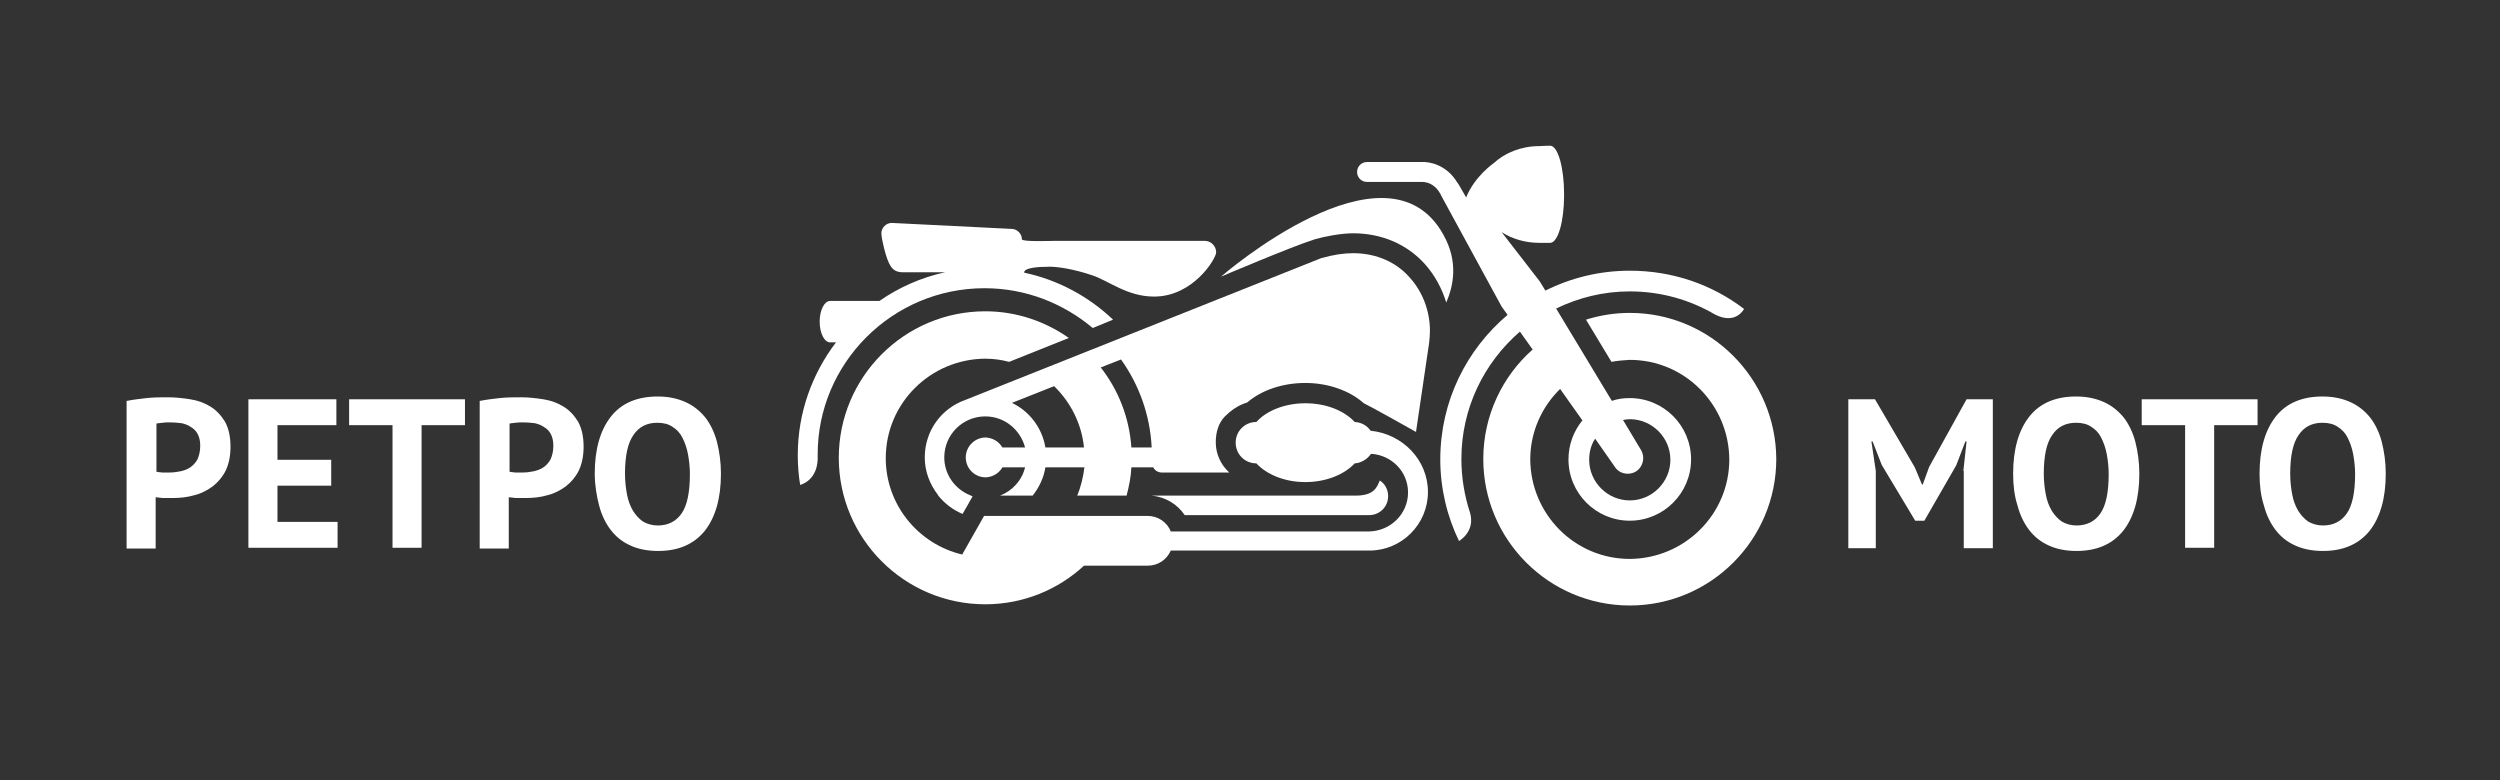 <?xml version="1.0" encoding="utf-8"?>
<!-- Generator: Adobe Illustrator 18.1.0, SVG Export Plug-In . SVG Version: 6.00 Build 0)  -->
<svg version="1.1" id="Слой_1" xmlns="http://www.w3.org/2000/svg" xmlns:xlink="http://www.w3.org/1999/xlink" x="0px" y="0px"
	 viewBox="0 0 628 196" enable-background="new 0 0 628 196" xml:space="preserve">
<rect x="0" y="0" width="628" height="196" fill="#333333" stroke="none"/>
<g>
	<path fill="#FFFFFF" d="M339.9,58.6c7.1,0,13.5,2.7,18,7.7c2.5,2.8,4.3,6.1,5.4,9.7c1.8-4.2,3.1-10.2-0.7-17
		c-14.2-25.8-55.9,10.5-55.9,10.5s17.6-7.5,23.6-9.4C332.7,59.4,336.9,58.6,339.9,58.6z"/>
	<path fill="#FFFFFF" d="M297.6,129.4l46.3,0c2.7,0,4.8-2.1,4.8-4.8c0-1.6-0.8-3.1-2.1-3.9c-0.7,1.6-1.3,3.8-6.1,3.8
		c-7.1,0-31.4,0-51.3,0C292.8,124.8,295.8,126.7,297.6,129.4z"/>
	<path fill="#FFFFFF" d="M247.3,72.4c10.4,0,19.8,3.8,27.2,10l5.1-2.1c-6.1-5.8-13.8-10-22.3-11.8c0,0-0.8-1.5,6.4-1.5
		c1.9,0,5.8,0.5,10.8,2.2c4.1,1.4,8.7,5.3,15.4,5.3c9.9,0,15.6-9.6,15.6-11.1c0-1.6-1.3-2.9-2.9-2.9h-37.3c-1.2,0-8.6,0.3-8.6-0.4
		c0-1.4-1.2-2.6-2.6-2.6L224,56c-1.4,0-2.6,1.2-2.6,2.6c0,1.4,1.1,5.6,1.5,6.5c0.9,2.4,1.8,3.3,4,3.3h10.5c-6,1.3-11.6,3.8-16.5,7.2
		c-3.3,0-12.4,0-12.4,0c-1.4,0-2.6,2.3-2.6,5.2c0,0,0,0,0,0c0,0,0,0,0,0c0,0,0,0,0,0c0,2.9,1.2,5.2,2.6,5.2l1.5,0
		c-6,7.9-9.6,17.7-9.6,28.3c0,2.6,0.2,5.1,0.6,7.5c0,0,4.7-1,4.4-7.5C205.3,91.3,224.1,72.4,247.3,72.4z"/>
	<path fill="#FFFFFF" d="M344.3,108.2c-0.9-1.3-2.3-2.1-4-2.2c-2.6-2.8-7.1-4.7-12.4-4.7c-5.2,0-9.8,1.9-12.3,4.7h0
		c-2.9,0-5.2,2.3-5.2,5.2c0,2.9,2.3,5.2,5.2,5.2h0c2.6,2.8,7.1,4.7,12.3,4.7c5.2,0,9.8-1.9,12.4-4.7c1.7-0.1,3.2-1.1,4.1-2.4
		c5.2,0.3,9.3,4.5,9.3,9.7c0,5.4-4.4,9.7-9.8,9.8h-49.8c-0.9-2.3-3.2-3.9-5.8-3.9h-41.1l-5.5,9.7c-11-2.6-19.2-12.5-19.2-24.2
		c0-13.8,11.2-24.9,25-25c2.1,0,4.1,0.3,6,0.8l15-6c-6-4.2-13.2-6.7-21-6.7c-20.3,0-36.8,16.5-36.8,36.8c0,20.3,16.5,36.8,36.8,36.8
		c9.6,0,18.3-3.7,24.8-9.7h16c2.6,0,4.8-1.5,5.8-3.8H344c8.1,0,14.7-6.6,14.7-14.7C358.7,115.5,352.3,109,344.3,108.2z"/>
	<path fill="#FFFFFF" d="M409.4,78.6c-3.8,0-7.5,0.6-11,1.7l6.4,10.6c1.5-0.3,3-0.4,4.6-0.5c13.8,0,24.9,11.2,25,25
		c0,13.8-11.2,24.9-25,25c-13.8,0-24.9-11.2-25-25c0-6.9,2.9-13.2,7.5-17.7l5.6,7.9c-2.2,2.7-3.5,6.1-3.5,9.8
		c0,8.5,6.9,15.4,15.4,15.4c8.5,0,15.4-6.9,15.4-15.4c0-8.5-6.9-15.4-15.4-15.4c-1.6,0-3.1,0.2-4.5,0.7l-14-23.2
		c5.6-2.7,11.8-4.3,18.5-4.3c7.8,0,15.1,2.1,21.4,5.8c5.3,2.7,7.3-1.4,7.3-1.4c-8-6.1-17.9-9.6-28.7-9.6c-7.6,0-14.8,1.8-21.2,5
		l-1.4-2.3l-9.6-12.4c2.6,1.7,5.9,2.7,9.5,2.7c0,0,2,0,2.7,0c0,0,0,0,0,0c0,0,0,0,0,0c0,0,0,0,0.1,0c0,0,0,0,0,0
		c1.9-0.2,3.4-5.4,3.4-12c0-0.1,0-0.1,0-0.2v0c0-6.6-1.5-12-3.4-12.2c0,0,0,0,0,0c0,0,0,0-0.1,0c0,0,0,0,0,0c0,0,0,0,0,0
		c-0.8,0-2.7,0.1-2.7,0.1c-4.6,0-8.7,1.7-11.5,4.3v0c0,0-4.8,3.3-6.9,8.6l-1.9-3.3c0,0-0.1-0.1-0.1-0.1c0-0.1-0.1-0.2-0.2-0.3
		c-2.8-4.7-7.3-5.3-8.9-5.2c-0.2,0-0.4,0-0.6,0l-13.2,0c-1.4,0-2.5,1.1-2.5,2.5c0,1.4,1.1,2.5,2.5,2.5v0l13.5,0l0.1,0c0,0,0,0,0.1,0
		c0.8,0,3,0.1,4.6,2.8c0.1,0.1,0.1,0.2,0.2,0.3c0,0,0,0.1,0,0.1L377.2,77l1.5,2.1c-10.3,8.7-16.9,21.7-16.9,36.3
		c0,7.3,1.7,14.3,4.7,20.5c0,0,4.1-2.3,2.8-7c-1.4-4.3-2.2-8.8-2.2-13.6c0-12.8,5.7-24.2,14.7-32l3.2,4.5
		c-7.6,6.7-12.4,16.6-12.4,27.5c0,20.3,16.5,36.8,36.8,36.8c20.3,0,36.8-16.5,36.8-36.8C446.1,95.1,429.7,78.6,409.4,78.6z
		 M400.7,110.2l4.9,7c0.7,1.2,2,1.8,3.3,1.8c0.7,0,1.5-0.2,2.1-0.6c1.8-1.2,2.3-3.6,1.2-5.4l-4.5-7.5c0.5-0.1,1.1-0.2,1.7-0.2
		c5.6,0,10.2,4.6,10.2,10.2c0,5.6-4.6,10.2-10.2,10.2c-5.6,0-10.2-4.6-10.2-10.2h0C399.2,113.5,399.7,111.7,400.7,110.2z"/>
	<path fill="#FFFFFF" d="M339.9,63.6c-2.4,0-5,0.4-7.8,1.2l-0.1,0l-89.6,35.7l0,0c-5.9,2.1-10.1,7.7-10.1,14.4
		c0,3.6,1.3,6.8,3.3,9.4c0,0,0,0,0,0c0,0.1,0.1,0.1,0.1,0.2h0c1.6,2,3.7,3.6,6.1,4.6l1.2-2.1l1.3-2.3c-0.2-0.1-0.4-0.2-0.6-0.3
		c-3.8-1.5-6.5-5.2-6.5-9.5c0-5.7,4.6-10.3,10.3-10.3c4.8,0,8.8,3.3,10,7.8h-5.7c-0.9-1.5-2.4-2.4-4.2-2.5c-2.7,0-5,2.2-5,5
		c0,2.7,2.1,4.9,4.8,5h0.3c1.8-0.1,3.3-1.1,4.1-2.5h5.7c-0.8,3.3-3.2,5.9-6.3,7.1h8.2c1.6-2,2.8-4.5,3.2-7.1h9.8
		c-0.3,2.5-0.9,4.9-1.8,7.1H283c0.6-2.3,1.1-4.7,1.2-7.1h5.5c0.4,0.8,1.2,1.3,2.2,1.3l16.9,0c-2.1-1.9-3.4-4.6-3.4-7.6
		c0-2.5,0.7-4.9,2.3-6.5c3-3,5.5-3.4,5.6-3.5c3.6-3.1,8.9-4.9,14.6-4.9c5.7,0,11.1,1.9,14.7,5.1c1.9,0.9,11.5,6.3,13.1,7.2l3.3-22.4
		c0.1-1,0.2-2,0.2-3c0-4.9-1.8-9.8-5.1-13.4C350.9,66,345.9,63.6,339.9,63.6z M262.6,112.4c-0.8-4.9-4-9.1-8.4-11.2l10.6-4.2
		c4.1,4,6.9,9.4,7.5,15.4L262.6,112.4z M284.2,112.4c-0.5-7.5-3.3-14.5-7.7-20.1l5.1-2c4.5,6.3,7.3,13.9,7.7,22.1H284.2z"/>
</g>
<g>
	<path fill="#FFFFFF" d="M31.9,100.7c1.5-0.3,3.1-0.5,4.9-0.7c1.8-0.2,3.6-0.2,5.4-0.2c1.8,0,3.7,0.2,5.6,0.5c1.9,0.3,3.5,0.9,5,1.8
		c1.5,0.9,2.7,2.2,3.7,3.8c0.9,1.6,1.4,3.7,1.4,6.3c0,2.3-0.4,4.3-1.2,6c-0.8,1.6-1.9,2.9-3.3,4c-1.4,1-2.9,1.8-4.6,2.2
		c-1.7,0.5-3.5,0.7-5.4,0.7c-0.2,0-0.5,0-0.9,0c-0.4,0-0.8,0-1.2,0c-0.4,0-0.8,0-1.3-0.1c-0.4,0-0.7-0.1-0.9-0.1v12.9h-7.3V100.7z
		 M42.8,106.1c-0.7,0-1.4,0-2,0.1c-0.6,0.1-1.2,0.1-1.5,0.2v12.1c0.1,0,0.4,0.1,0.6,0.1c0.3,0,0.6,0.1,0.9,0.1c0.3,0,0.6,0,0.9,0
		c0.3,0,0.5,0,0.7,0c1,0,1.9-0.1,2.9-0.3c0.9-0.2,1.8-0.5,2.5-1c0.7-0.5,1.3-1.1,1.8-2c0.4-0.9,0.7-2,0.7-3.4c0-1.2-0.2-2.1-0.6-2.9
		c-0.4-0.8-1-1.4-1.7-1.8c-0.7-0.5-1.5-0.8-2.4-1C44.6,106.2,43.7,106.1,42.8,106.1z"/>
	<path fill="#FFFFFF" d="M62.4,100.3h22.1v6.5H69.7v8.7h13.5v6.5H69.7v9.1h15.1v6.5H62.4V100.3z"/>
	<path fill="#FFFFFF" d="M116.8,106.8h-10.9v30.8h-7.3v-30.8H87.7v-6.5h29.1V106.8z"/>
	<path fill="#FFFFFF" d="M120.6,100.7c1.5-0.3,3.1-0.5,4.9-0.7c1.8-0.2,3.6-0.2,5.4-0.2c1.8,0,3.7,0.2,5.6,0.5
		c1.9,0.3,3.5,0.9,5,1.8c1.5,0.9,2.7,2.2,3.7,3.8c0.9,1.6,1.4,3.7,1.4,6.3c0,2.3-0.4,4.3-1.2,6c-0.8,1.6-1.9,2.9-3.3,4
		c-1.4,1-2.9,1.8-4.6,2.2c-1.7,0.5-3.5,0.7-5.4,0.7c-0.2,0-0.5,0-0.9,0c-0.4,0-0.8,0-1.2,0c-0.4,0-0.8,0-1.3-0.1
		c-0.4,0-0.7-0.1-0.9-0.1v12.9h-7.3V100.7z M131.5,106.1c-0.7,0-1.4,0-2,0.1c-0.6,0.1-1.2,0.1-1.5,0.2v12.1c0.1,0,0.4,0.1,0.6,0.1
		c0.3,0,0.6,0.1,0.9,0.1c0.3,0,0.6,0,0.9,0c0.3,0,0.5,0,0.7,0c1,0,1.9-0.1,2.9-0.3c0.9-0.2,1.8-0.5,2.5-1c0.7-0.5,1.3-1.1,1.8-2
		c0.4-0.9,0.7-2,0.7-3.4c0-1.2-0.2-2.1-0.6-2.9c-0.4-0.8-1-1.4-1.7-1.8c-0.7-0.5-1.5-0.8-2.4-1C133.3,106.2,132.4,106.1,131.5,106.1
		z"/>
	<path fill="#FFFFFF" d="M149.4,119c0-6.2,1.4-11,4.1-14.4c2.7-3.4,6.7-5,11.7-5c2.7,0,5,0.5,7,1.4c2,0.9,3.6,2.2,5,3.9
		c1.3,1.7,2.3,3.8,2.9,6.1c0.6,2.4,1,5,1,8c0,6.2-1.4,11-4.1,14.4c-2.8,3.4-6.7,5-11.7,5c-2.7,0-5.1-0.5-7-1.4
		c-2-0.9-3.6-2.2-4.9-3.9c-1.3-1.7-2.3-3.8-2.9-6.1S149.4,121.9,149.4,119z M157,119c0,1.9,0.2,3.6,0.5,5.2c0.3,1.6,0.8,2.9,1.5,4.1
		c0.7,1.1,1.5,2,2.5,2.7c1,0.6,2.3,1,3.7,1c2.6,0,4.6-1,6-3c1.4-2,2.1-5.3,2.1-9.9c0-1.8-0.2-3.5-0.5-5.1c-0.3-1.6-0.8-2.9-1.4-4.1
		c-0.6-1.2-1.5-2.1-2.5-2.7c-1-0.7-2.3-1-3.8-1c-2.6,0-4.6,1-6,3.1C157.7,111.3,157,114.5,157,119z"/>
</g>
<g>
	<path fill="#FFFFFF" d="M493.2,118.3l0.8-7.4h-0.3l-2.3,6l-8,13.9h-2.3l-8.4-14l-2.3-5.9h-0.3l1.1,7.4v19.4h-6.9v-37.4h6.7l10,17.1
		l1.8,4.3h0.2l1.6-4.4l9.4-17h6.6v37.4h-7.3V118.3z"/>
	<path fill="#FFFFFF" d="M505.7,119c0-6.2,1.4-11,4.1-14.4c2.7-3.4,6.7-5,11.7-5c2.7,0,5,0.5,7,1.4c2,0.9,3.6,2.2,5,3.9
		c1.3,1.7,2.3,3.8,2.9,6.1c0.6,2.4,1,5,1,8c0,6.2-1.4,11-4.1,14.4c-2.8,3.4-6.7,5-11.7,5c-2.7,0-5.1-0.5-7-1.4
		c-2-0.9-3.6-2.2-4.9-3.9s-2.3-3.8-2.9-6.1C506,124.5,505.7,121.9,505.7,119z M513.4,119c0,1.9,0.2,3.6,0.5,5.2
		c0.3,1.6,0.8,2.9,1.5,4.1c0.7,1.1,1.5,2,2.5,2.7c1,0.6,2.3,1,3.7,1c2.6,0,4.6-1,6-3c1.4-2,2.1-5.3,2.1-9.9c0-1.8-0.2-3.5-0.5-5.1
		c-0.3-1.6-0.8-2.9-1.4-4.1c-0.6-1.2-1.5-2.1-2.5-2.7c-1-0.7-2.3-1-3.8-1c-2.6,0-4.6,1-6,3.1C514.1,111.3,513.4,114.5,513.4,119z"/>
	<path fill="#FFFFFF" d="M567.1,106.8h-10.9v30.8h-7.3v-30.8H538v-6.5h29.1V106.8z"/>
	<path fill="#FFFFFF" d="M567.6,119c0-6.2,1.4-11,4.1-14.4c2.7-3.4,6.7-5,11.7-5c2.7,0,5,0.5,7,1.4c2,0.9,3.6,2.2,5,3.9
		c1.3,1.7,2.3,3.8,2.9,6.1c0.6,2.4,1,5,1,8c0,6.2-1.4,11-4.1,14.4c-2.8,3.4-6.7,5-11.7,5c-2.7,0-5.1-0.5-7-1.4
		c-2-0.9-3.6-2.2-4.9-3.9s-2.3-3.8-2.9-6.1C567.9,124.5,567.6,121.9,567.6,119z M575.3,119c0,1.9,0.2,3.6,0.5,5.2
		c0.3,1.6,0.8,2.9,1.5,4.1c0.7,1.1,1.5,2,2.5,2.7c1,0.6,2.3,1,3.7,1c2.6,0,4.6-1,6-3c1.4-2,2.1-5.3,2.1-9.9c0-1.8-0.2-3.5-0.5-5.1
		c-0.3-1.6-0.8-2.9-1.4-4.1c-0.6-1.2-1.5-2.1-2.5-2.7c-1-0.7-2.3-1-3.8-1c-2.6,0-4.6,1-6,3.1C576,111.3,575.3,114.5,575.3,119z"/>
</g>
</svg>
